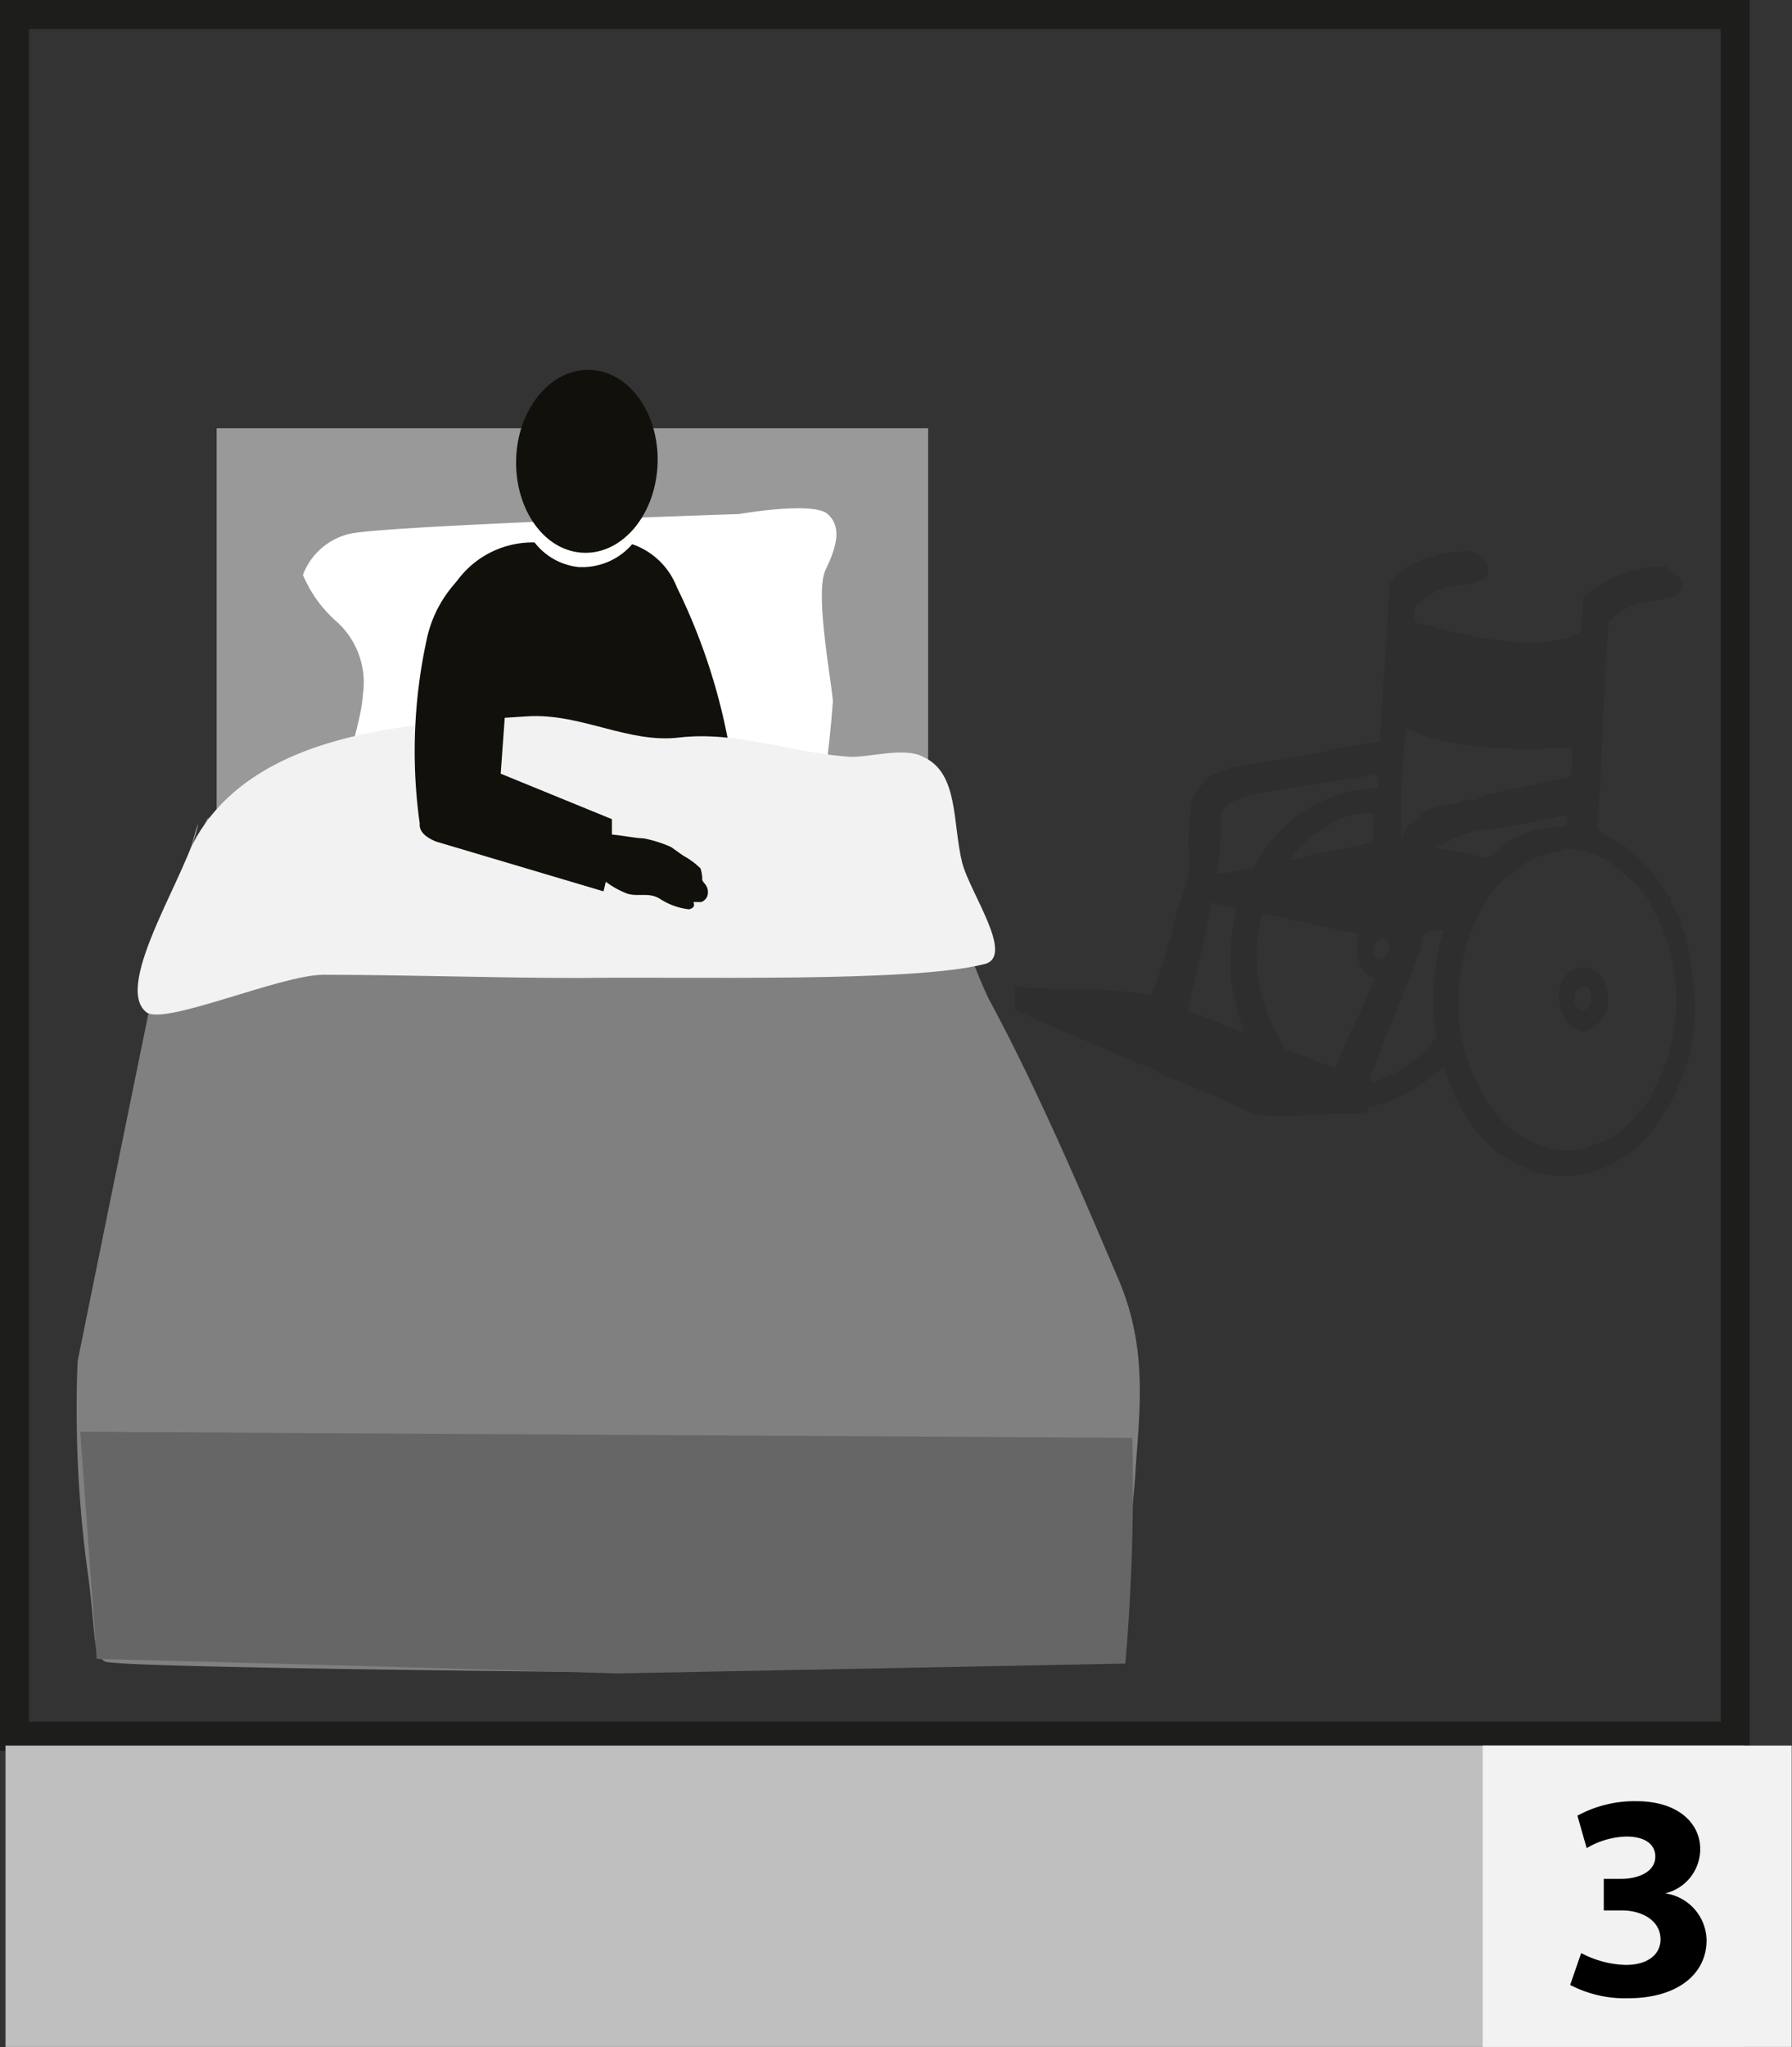 <svg id="Layer_1" data-name="Layer 1" xmlns="http://www.w3.org/2000/svg" viewBox="0 0 61.88 70.65"><rect x="0" y="0" width="61.88" height="70.65" fill="#333333" stroke="none"/><defs><style>.cls-1{fill:none;stroke:#1d1d1b;}.cls-2{fill:#999;}.cls-2,.cls-3,.cls-4,.cls-6,.cls-7,.cls-8,.cls-9{fill-rule:evenodd;}.cls-3{fill:gray;}.cls-4{fill:#fff;}.cls-5,.cls-6{fill:#12100b;}.cls-11,.cls-7{fill:#f2f2f2;}.cls-8{fill:#2e2e2e;}.cls-9{fill:#666;}.cls-10{fill:#bfbfbf;}</style></defs><rect class="cls-1" x="0.5" y="0.5" width="59.42" height="59.42"/><polygon class="cls-2" points="32.05 14.78 7.48 14.78 7.48 28.01 32.05 27.43 32.05 14.78"/><path class="cls-3" d="M394.55,289.42a34.87,34.87,0,0,0-1.52,4.27c-.29,1.37-2.83,13.84-2.95,14.45a41.59,41.59,0,0,0,.31,7c.34,2.35.17,3.13.64,3.36s18.73.38,18.73.38l16.15-1s.58-4,.7-5.94.46-4.18-.58-6.61-2.72-6.44-4.51-9.74a20.28,20.28,0,0,1-1.83-7.5c-.08-1.33-21.23-1-21.23-1Z" transform="translate(-387.4 -261.16)"/><path class="cls-4" d="M397.86,281a2.29,2.29,0,0,1,1.62-1.42c1.24-.28,13.44-.68,13.44-.68s2.56-.45,3.06,0,.31,1.13-.07,1.92.19,3.75.25,4.54a39.54,39.54,0,0,1-.56,4.36l-3.11.23s-10.9.45-11.46.62a10.89,10.89,0,0,1-1.43.28A2.48,2.48,0,0,1,399,289c.18-1,.87-2.84.93-3.86a2.83,2.83,0,0,0-.93-2.55A4.41,4.41,0,0,1,397.86,281Z" transform="translate(-387.4 -261.16)"/><path class="cls-5" d="M410.1,277.3c-.12,1.74-1.3,3.05-2.65,2.93s-2.33-1.63-2.22-3.37,1.31-3.05,2.65-2.93,2.34,1.63,2.22,3.37" transform="translate(-387.4 -261.16)"/><path class="cls-6" d="M412.65,290.27l.05-2.6a20.75,20.75,0,0,0-1.93-6.25,2.53,2.53,0,0,0-1.54-1.48,2.27,2.27,0,0,1-1.67.79h-.17a2.21,2.21,0,0,1-1.53-.85,3.23,3.23,0,0,0-2.73,1.4,14.33,14.33,0,0,0-1.38,5.77,9,9,0,0,0,1.32,4.31c.38.39,2.13.66,4,.4s4.71.13,5.35,0C412.91,291.66,412.85,291,412.65,290.27Z" transform="translate(-387.4 -261.16)"/><path class="cls-7" d="M394,290.39c2.12-4.27,8.43-4.28,11.62-4.51,1.86-.11,3.48.95,5.25.73,2-.23,4,.56,5.93.67.71,0,1.86-.34,2.48,0,1.24.56,1,2.29,1.35,3.67.28,1.05,1.82,3.21.77,3.48-2.51.64-10,.43-14,.48-3.06,0-5.84-.11-8.84-.11-1.47,0-5.5,1.77-6.11,1.29-1.19-.95,1.57-5,1.79-6.51" transform="translate(-387.4 -261.16)"/><path class="cls-5" d="M411.73,291.65s-.1-.11-.08-.15a1.24,1.24,0,0,0-.06-.37,2.56,2.56,0,0,0-.56-.42c-.13-.08-.41-.29-.46-.32a4.39,4.39,0,0,0-.95-.3c-.24,0-.68-.09-1.09-.13l0-.53-3.84-1.57.4-5.54-1.26-1.67a4.22,4.22,0,0,0-1.7,2.6,18.12,18.12,0,0,0-.24,6.31.07.07,0,0,1,0,.05c0,.3.28.47.56.59l5.79,1.72.08-.33a3,3,0,0,0,.74.41c.39.12.75-.06,1.13.18a2.32,2.32,0,0,0,1,.36c.27-.06.15-.25.15-.25l.25,0s.12,0,.22-.17A.44.44,0,0,0,411.73,291.65Z" transform="translate(-387.4 -261.16)"/><path class="cls-8" d="M441.55,286.68c-.55.1-.61-.28-.81-.53-.24,0-.35-.3-.6-.41a2.3,2.3,0,0,0-1.88.14,1.6,1.6,0,0,0-.53.6c-.25,0-.51-.07-.74-.13.43-1.25,2.32-1.79,3.62-1.08a1.55,1.55,0,0,1,.54.41c0,.05,0,.14.07.2S441.68,286.33,441.55,286.68Z" transform="translate(-387.4 -261.16)"/><path class="cls-8" d="M440.54,286.61a8.6,8.6,0,0,1-2.21,0,1.39,1.39,0,0,1,1.41-.53C440.1,286.14,440.34,286.47,440.54,286.61Z" transform="translate(-387.4 -261.16)"/><path class="cls-8" d="M441.82,294.59c.76-.24,1.26.56,1.07,1.41,0,.2-.45.71-.74.74C441.22,296.81,440.82,294.91,441.82,294.59ZM442,296c.41.06.37-.48.27-.74C441.78,294.94,441.56,295.9,442,296Z" transform="translate(-387.4 -261.16)"/><path class="cls-8" d="M435.12,291.24c.12-.17,0,.11,0,.2a2.8,2.8,0,0,0-.74.67c0,.24.22.22.27.4s-.2-.34-.47-.26-.28.47-.61.53c.29-.14.37-.48.67-.6-.06-.17-.3-.15-.26-.4.13.06.1.29.33.26A8.73,8.73,0,0,0,435.12,291.24Z" transform="translate(-387.4 -261.16)"/><path class="cls-8" d="M436.25,282.53c0,.19.27.16.41.2a15.5,15.5,0,0,0,3.28.6,4,4,0,0,0,2-.33,5,5,0,0,0,.13-1.21,4.1,4.1,0,0,1,2.89-1.08c.19.25.57.34.54.68-.07.58-1.15.4-1.88.73-.35.16-.47.37-.67.47-.19,2.34-.2,4.85-.41,7.18a4.68,4.68,0,0,0,.88.53,5.25,5.25,0,0,1,1.4,1.48c.06.09.09.18.14.26s.12,0,.13.07,0,.15,0,.2a6.1,6.1,0,0,1,.34.54c0,.09,0,.24.07.33a9.22,9.22,0,0,1,.4,3.42,7,7,0,0,1-1.28,3.35,4.13,4.13,0,0,1-1.94,1.55,3.79,3.79,0,0,1-2.48.06s-.11-.12-.14-.13a3.47,3.47,0,0,1-1.07-.6c-.05-.05-.06-.1-.13-.14a4,4,0,0,1-.81-.94,8,8,0,0,1-.8-6.5c-.22.07-.36,0-.47.07l-.2.06c-.07.12-.07.35-.14.54a16.14,16.14,0,0,1-.6,1.54c0,.09-.08.23-.13.34s-.17.45-.27.67-.08.22-.14.33-.08.23-.13.34-.08.22-.13.33a2.87,2.87,0,0,1-.34.81c.19.37,0,.87-.13,1.34-1.4-.15-2.52.2-3.76,0a6.37,6.37,0,0,1-1.07-.47l-1.61-.67c-.18-.08-.36-.13-.53-.2s-.32-.2-.47-.27-.38-.13-.54-.2c-1.43-.62-2.79-1.18-4.15-1.81v-.81c1.49.19,3.38,0,4.69.34a14.47,14.47,0,0,0,.8-2.48c.05-.18.08-.36.13-.54a5.58,5.58,0,0,0,.41-1.47,7.93,7.93,0,0,1,.13-2.41,3.2,3.2,0,0,1,.67-.74,4.07,4.07,0,0,1,1.14-.34c.47-.08,1.28-.16,1.81-.27,1-.18,1.83-.42,2.82-.53.11-1.81.26-3.58.33-5.43a2.33,2.33,0,0,1,1.07-.81,4.53,4.53,0,0,1,1.75-.33c.28.08.63.36.6.67-.06.57-1,.42-1.54.6a2,2,0,0,0-.67.41C436.42,282,436.13,282,436.25,282.53Zm-.47,7.64a1.4,1.4,0,0,1,.61-.81s0-.11.06-.13a3.23,3.23,0,0,1,1.28-.34c.08,0,.18-.11.27-.13s.22,0,.33,0,.18-.11.27-.13c1-.25,2.22-.48,3-.67.14-.28,0-.89.13-1-2,.1-4.28.08-5.76-.67A25.5,25.5,0,0,0,435.78,290.17Zm-.87-2.28c-.73.14-1.88.29-3,.47s-2.08.29-2.35.87c-.06.14,0,.22,0,.4,0,.55-.05,1.09-.13,1.68.46,0,.81-.17,1.27-.2a4.9,4.9,0,0,1,4.29-2.75C434.94,288.22,435.06,287.92,434.91,287.89ZM434,289.3a3.31,3.31,0,0,0-.94.47,3,3,0,0,0-1,.93c0,.05-.2.09-.07.14.89-.25,1.89-.39,2.82-.61a3.52,3.52,0,0,1,.06-1A3.11,3.11,0,0,0,434,289.3Zm7.38,0c-.7.2-1.61.31-2.42.47a4.1,4.1,0,0,0-2,.67,11.19,11.19,0,0,1,1.74.33c.37-.14.57-.47.94-.67a5.63,5.63,0,0,1,1.28-.4c.2-.05.68.19.6-.34C441.54,289.31,441.49,289.29,441.42,289.3Zm-1.81,2a4.33,4.33,0,0,0-.68.67,2.2,2.2,0,0,0-.26.47,6.4,6.4,0,0,0-.87,3.28,6.3,6.3,0,0,0,1.4,4,3.35,3.35,0,0,0,2.35,1.14,2.16,2.16,0,0,0,.94-.2,2.83,2.83,0,0,0,.74-.33,4.37,4.37,0,0,0,.53-.47c.14-.15.14-.12.2-.27s.12-.05.14-.07a6.7,6.7,0,0,0,1.2-3.28,6.47,6.47,0,0,0-.73-3.62,4.6,4.6,0,0,0-.34-.61,8.53,8.53,0,0,0-.74-.73,2.87,2.87,0,0,0-2.07-.81c-.05,0-.08.07-.07.07A2.85,2.85,0,0,0,439.61,291.31Zm-11.2,4.76c.73.18,1.31.52,2,.73a10.19,10.19,0,0,1-.47-1.87,8.75,8.75,0,0,1,.2-2.42c-.28-.06-.59-.12-.87-.2C429,293.58,428.7,294.81,428.41,296.07Zm3.42,1.34c.65.13,1.1.46,1.74.6.39-1.09.93-2,1.34-3.08-.56-.14-.71-.87-.53-1.55-1.17-.17-2.2-.48-3.35-.67A5.57,5.57,0,0,0,431.83,297.41Zm3.22-3.09a.56.56,0,0,0,.33-.67C434.89,293.28,434.64,294.16,435.05,294.32Z" transform="translate(-387.4 -261.16)"/><path class="cls-8" d="M430.94,295.36s.67,3.28,2.89,3.31a4.26,4.26,0,0,0,3.23-1.79l.43.85s-1.84,2-3.83,1.62a4.5,4.5,0,0,1-3.22-2.8C430.18,295.52,430.94,295.36,430.94,295.36Z" transform="translate(-387.4 -261.16)"/><path class="cls-9" d="M390.17,310.57l.57,7.84c6.19.15,18,.5,18,.5l17.52-.34a71.1,71.1,0,0,0,.24-7.79Z" transform="translate(-387.4 -261.16)"/><rect class="cls-10" x="0.19" y="60.24" width="60.01" height="10.4"/><rect class="cls-11" x="51.2" y="60.24" width="10.67" height="10.4"/><path d="M442,328.56a3.48,3.48,0,0,0,1.53.41c.81,0,1.21-.39,1.21-.88,0-.66-.65-1-1.33-1h-.63V326h.61c.52,0,1.17-.21,1.17-.77,0-.39-.31-.69-1-.69a2.82,2.82,0,0,0-1.37.4l-.32-1.12a4.1,4.1,0,0,1,2.05-.5c1.4,0,2.19.74,2.19,1.65a1.57,1.57,0,0,1-1.21,1.53v0a1.66,1.66,0,0,1,1.43,1.62c0,1.16-1,2-2.71,2a4.08,4.08,0,0,1-2-.46Z" transform="translate(-387.4 -261.16)"/></svg>